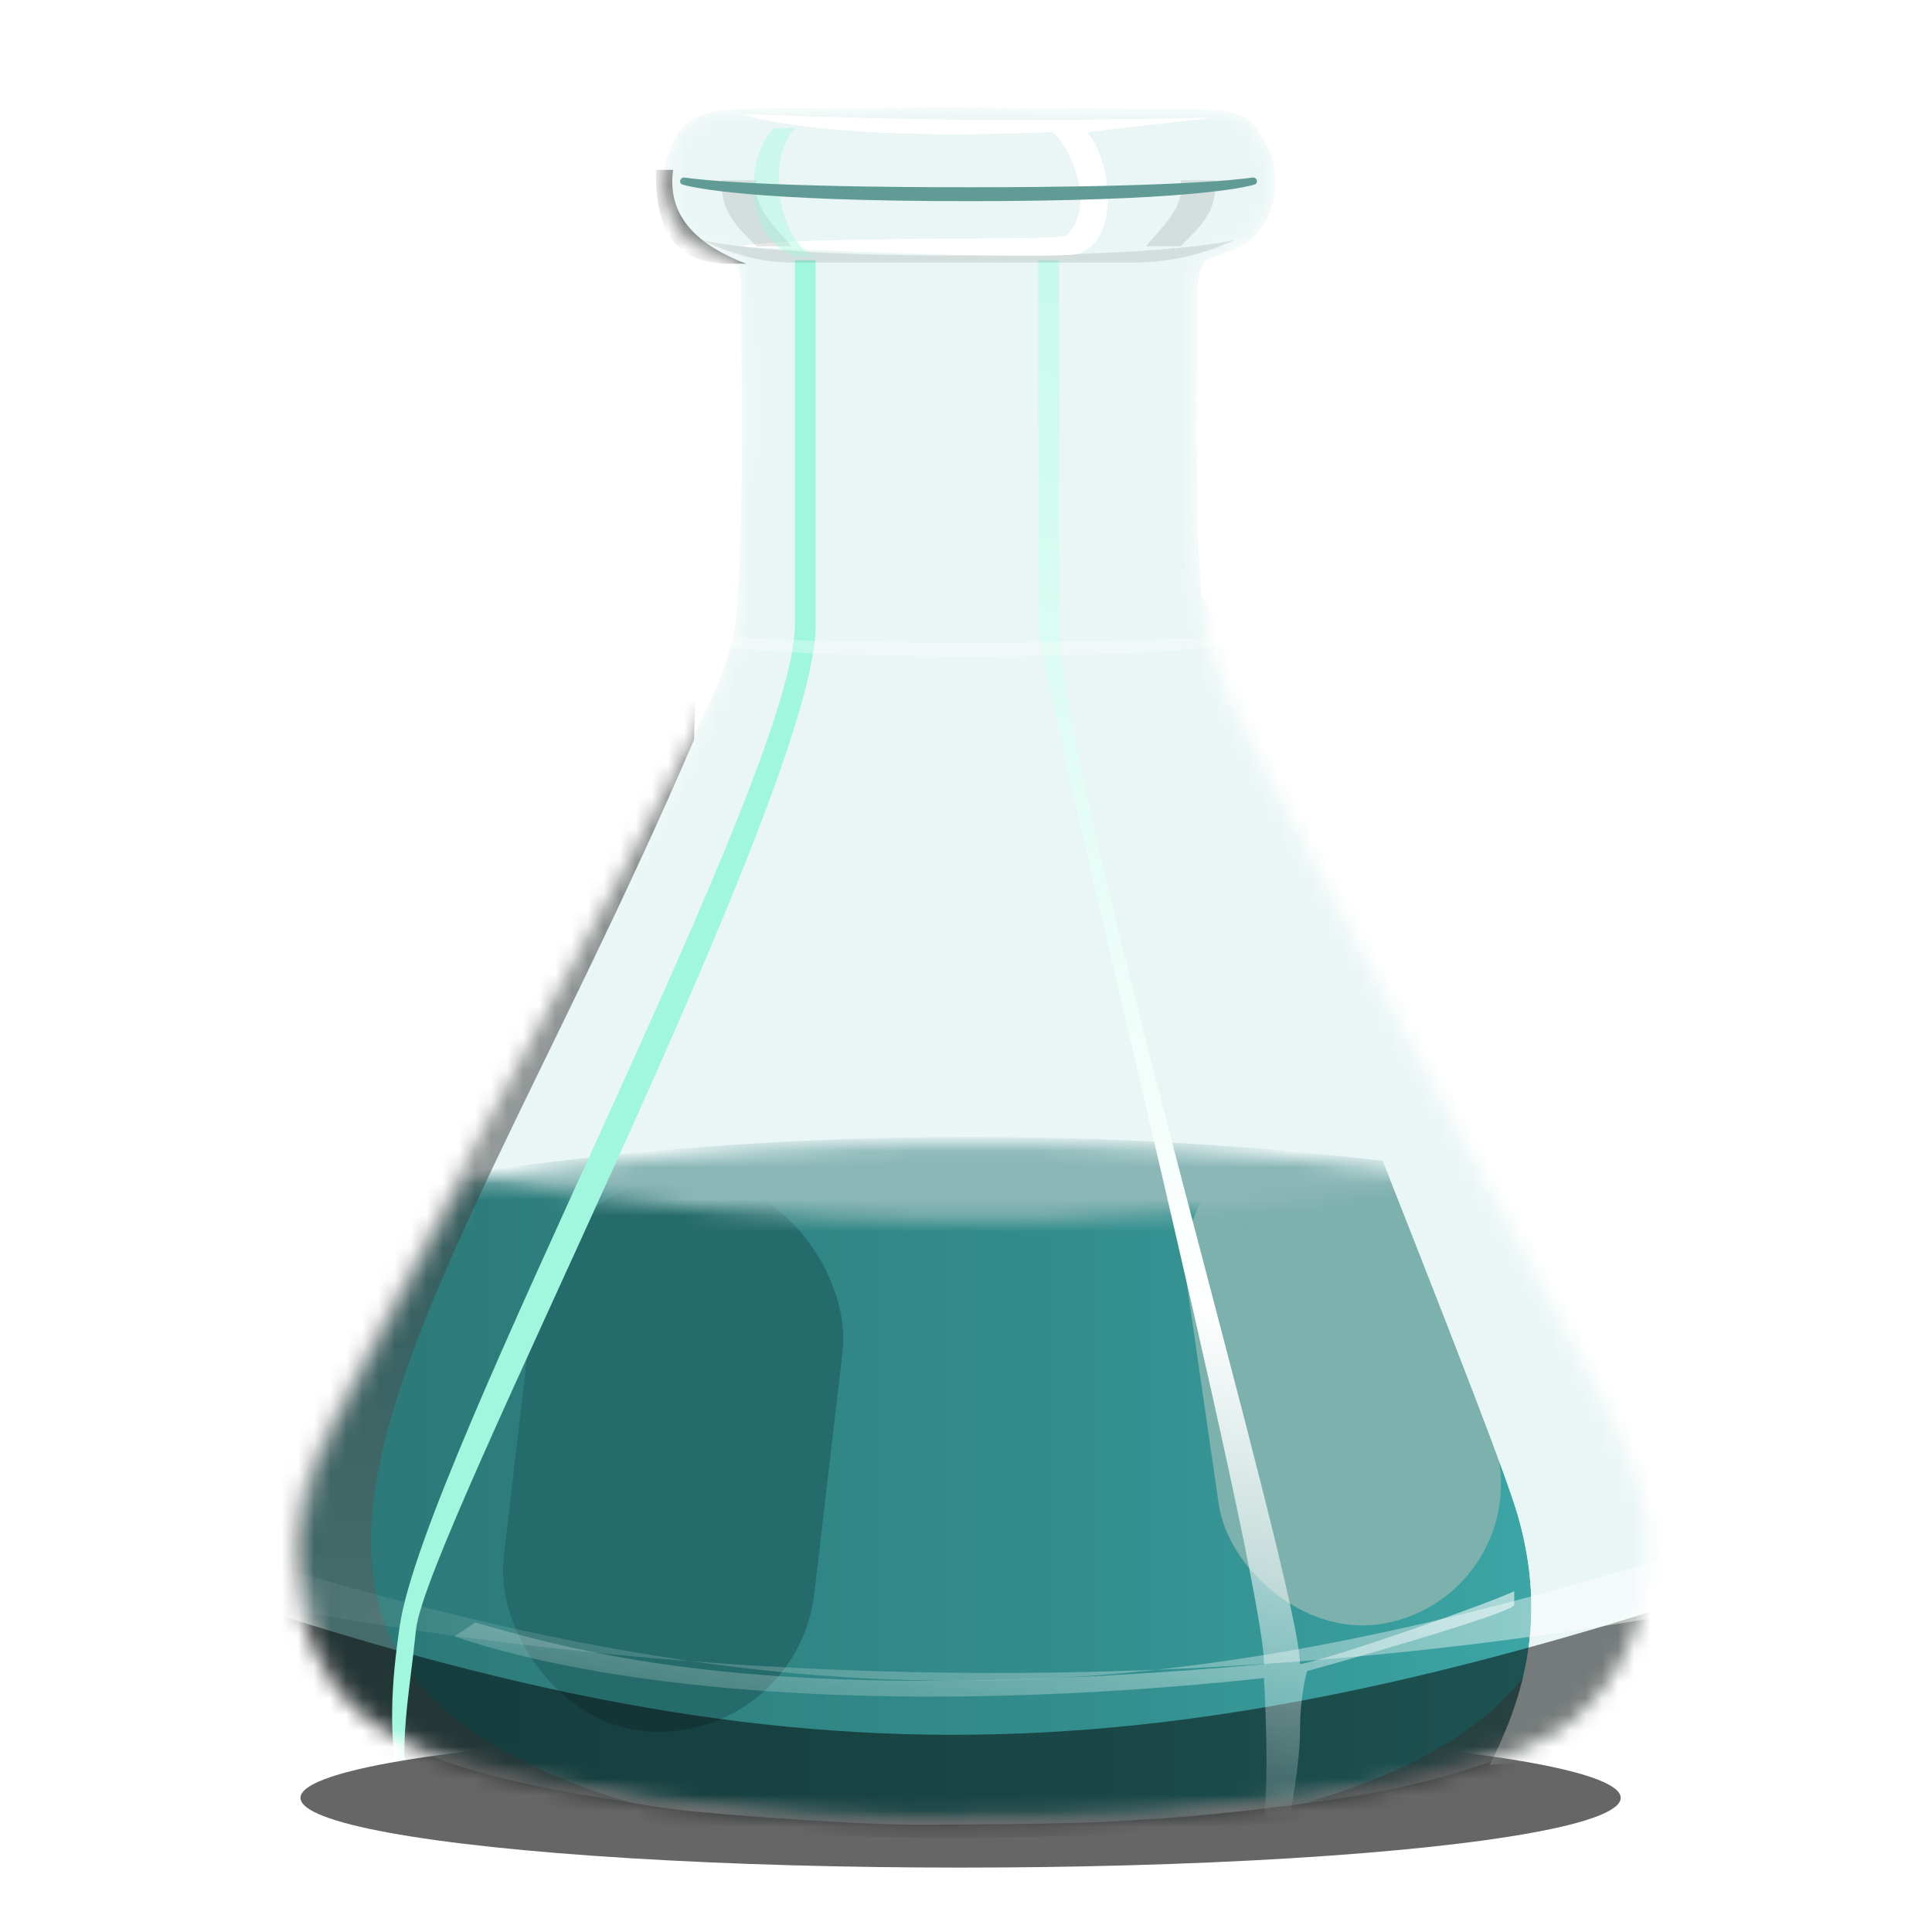 <svg width="120" height="120" viewBox="0 0 120 120" fill="none" xmlns="http://www.w3.org/2000/svg">
<g opacity="0.6" filter="url(#filter0_df_8134_217095)">
<ellipse cx="59.664" cy="107.667" rx="41" ry="4.333" fill="black"/>
</g>
<mask id="mask0_8134_217095" style="mask-type:alpha" maskUnits="userSpaceOnUse" x="18" y="6" width="85" height="108">
<path d="M57.859 6.672C57.391 6.675 56.84 6.679 56.239 6.684C55.69 6.687 55.098 6.692 54.491 6.697C53.67 6.703 52.823 6.708 52.012 6.713C50.908 6.721 49.874 6.726 49.069 6.726C48.762 6.726 48.489 6.726 48.257 6.724C47.729 6.735 47.245 6.739 46.796 6.747C46.23 6.757 45.723 6.77 45.258 6.81C44.38 6.883 43.656 7.043 42.993 7.421C42.685 7.598 42.422 7.849 42.2 8.143C41.852 8.605 41.605 9.174 41.444 9.731C41.279 10.304 41.206 10.863 41.209 11.277C41.207 11.424 41.213 11.571 41.226 11.717C41.27 12.212 41.392 12.702 41.568 13.155C41.729 13.572 41.938 13.957 42.173 14.283C42.422 14.627 42.7 14.905 42.986 15.085C43.072 15.139 43.16 15.191 43.249 15.24C43.938 15.613 44.711 15.83 45.162 16C45.293 16.05 45.397 16.096 45.464 16.14C45.62 16.244 45.753 16.456 45.852 16.737C45.931 16.964 45.986 17.238 46.011 17.538C46.019 17.639 46.024 17.742 46.026 17.848C46.028 18.041 46.03 18.487 46.034 19.087C46.043 20.488 46.056 22.729 46.069 24.535C46.073 25.221 46.077 25.844 46.082 26.335C46.111 27.931 46.059 30.962 45.967 33.661C45.9 35.664 45.809 37.483 45.713 38.401C45.641 39.093 45.495 39.772 45.311 40.422C44.921 41.797 44.353 43.041 43.907 44.003C43.662 44.532 42.98 45.876 42.177 47.434C40.832 50.043 39.144 53.253 38.592 54.242C38.181 54.978 35.95 59.1 33.574 63.499C32.31 65.837 31.006 68.254 29.911 70.281C29.645 70.773 29.391 71.243 29.153 71.683C28.796 72.346 28.475 72.942 28.203 73.446C28.079 73.673 27.966 73.883 27.865 74.071C27.628 74.51 27.451 74.838 27.347 75.029C27.018 75.638 26.385 76.818 25.613 78.263C24.661 80.048 23.499 82.239 22.439 84.266C21.525 86.013 20.687 87.639 20.124 88.777C19.759 89.517 19.446 90.232 19.181 90.927C18.624 92.39 18.285 93.758 18.145 95.05C18.112 95.365 18.089 95.674 18.078 95.98C18.054 96.664 18.085 97.328 18.17 97.975C18.268 98.625 18.39 99.256 18.539 99.867C18.631 100.245 18.735 100.615 18.849 100.977C19.275 102.325 19.859 103.555 20.645 104.641C20.813 104.874 20.99 105.1 21.177 105.318C21.534 105.737 21.926 106.128 22.356 106.494C22.681 106.771 23.03 107.033 23.401 107.279C23.76 107.517 24.139 107.741 24.541 107.947C24.785 108.1 25.043 108.247 25.314 108.389C25.804 108.646 26.336 108.887 26.899 109.112C27.462 109.337 28.056 109.546 28.669 109.742C29.365 109.964 30.087 110.168 30.818 110.355C31.661 110.571 32.516 110.765 33.357 110.94C35.715 111.431 37.962 111.77 39.536 112.021C39.896 112.078 40.219 112.131 40.501 112.18C41.715 112.39 43.94 112.607 46.366 112.795C48.192 112.936 50.132 113.062 51.844 113.156C53.853 113.266 55.547 113.333 56.367 113.333C57.849 113.333 61.52 113.333 64.975 113.265C67.226 113.221 69.386 113.147 70.788 113.026C71.323 113.002 71.906 112.966 72.523 112.922C74.339 112.79 76.434 112.578 78.349 112.356C79.67 112.203 80.906 112.045 81.906 111.904C82.137 111.872 82.357 111.84 82.561 111.81C84.05 111.589 86.074 111.251 88.316 110.698C89.939 110.298 91.678 109.784 93.411 109.122C93.785 108.978 94.16 108.829 94.534 108.671C94.589 108.649 94.642 108.626 94.697 108.603C95.414 108.302 96.056 107.96 96.631 107.592C96.928 107.402 97.207 107.205 97.469 107.003C97.697 106.828 97.911 106.649 98.115 106.467C98.64 105.997 99.087 105.512 99.465 105.035C99.882 104.51 100.218 103.995 100.489 103.52C100.714 103.125 100.897 102.759 101.044 102.438C101.216 102.064 101.39 101.646 101.554 101.183C101.879 100.257 102.16 99.149 102.278 97.83C102.309 97.491 102.329 97.138 102.337 96.769C102.35 96.074 102.319 95.328 102.229 94.528C102.165 93.849 101.98 93.07 101.725 92.26C101.668 92.078 101.607 91.893 101.542 91.709C101.059 90.309 100.408 88.863 99.849 87.708C99.621 87.237 99.408 86.814 99.228 86.463C99.084 86.183 98.763 85.574 98.315 84.736C97.505 83.217 96.286 80.946 94.977 78.513C93.989 76.68 92.952 74.755 92 72.993C91.909 72.825 91.819 72.657 91.73 72.493C91.463 71.998 91.204 71.518 90.956 71.06C90.809 70.789 90.667 70.526 90.529 70.27C89.559 68.48 88.818 67.113 88.532 66.595C88.249 66.082 87.653 64.978 86.901 63.578C84.586 59.266 80.792 52.148 80.13 50.882C79.726 50.109 78.988 48.709 78.238 47.26C77.36 45.563 76.465 43.8 76.067 42.895C75.802 42.294 75.547 41.617 75.323 40.846C74.924 39.465 74.622 37.788 74.542 35.721C74.494 35.217 74.455 34.508 74.424 33.661C74.343 31.369 74.324 28.067 74.33 25.076C74.335 22.664 74.356 20.457 74.374 19.144C74.38 18.743 74.385 18.424 74.389 18.21C74.393 17.981 74.404 17.779 74.42 17.597C74.45 17.262 74.498 17.002 74.559 16.8C74.709 16.303 74.937 16.155 75.158 16.058C75.243 16.021 75.327 15.991 75.405 15.952C75.977 15.764 76.532 15.576 77.034 15.307C77.478 15.07 77.883 14.768 78.224 14.344C78.416 14.107 78.587 13.831 78.736 13.508C78.838 13.286 78.928 13.042 79.006 12.772C79.119 12.381 79.187 12.016 79.221 11.671C79.308 10.767 79.142 10.007 78.841 9.323C78.621 8.825 78.329 8.365 78.011 7.919C77.987 7.887 77.963 7.855 77.938 7.824C77.515 7.306 76.838 7.041 76.095 6.906C75.375 6.776 74.593 6.767 73.925 6.769C73.702 6.77 73.492 6.772 73.302 6.77C72.915 6.767 71.697 6.758 70.129 6.747C69.805 6.744 69.466 6.742 69.116 6.739C68.647 6.735 68.159 6.732 67.661 6.728C67.259 6.726 66.852 6.723 66.443 6.719C65.181 6.711 63.914 6.701 62.8 6.693C62.128 6.688 61.511 6.684 60.985 6.68C60.256 6.674 59.702 6.67 59.416 6.669C59.323 6.668 59.258 6.667 59.225 6.667C59.171 6.667 59.105 6.667 59.027 6.667C58.759 6.667 58.355 6.669 57.859 6.672Z" fill="black"/>
</mask>
<g mask="url(#mask0_8134_217095)">
<path d="M57.859 6.672C57.391 6.675 56.84 6.679 56.239 6.684C55.69 6.687 55.098 6.692 54.491 6.697C53.67 6.703 52.823 6.708 52.012 6.713C50.908 6.721 49.874 6.726 49.069 6.726C48.762 6.726 48.489 6.726 48.257 6.724C47.729 6.735 47.245 6.739 46.796 6.747C46.23 6.757 45.723 6.77 45.258 6.81C44.38 6.883 43.656 7.043 42.993 7.421C42.685 7.598 42.422 7.849 42.2 8.143C41.852 8.605 41.605 9.174 41.444 9.731C41.279 10.304 41.206 10.863 41.209 11.277C41.207 11.424 41.213 11.571 41.226 11.717C41.27 12.212 41.392 12.702 41.568 13.155C41.729 13.572 41.938 13.957 42.173 14.283C42.422 14.627 42.7 14.905 42.986 15.085C43.072 15.139 43.16 15.191 43.249 15.24C43.938 15.613 44.711 15.83 45.162 16C45.293 16.05 45.397 16.096 45.464 16.14C45.62 16.244 45.753 16.456 45.852 16.737C45.931 16.964 45.986 17.238 46.011 17.538C46.019 17.639 46.024 17.742 46.026 17.848C46.028 18.041 46.03 18.487 46.034 19.087C46.043 20.488 46.056 22.729 46.069 24.535C46.073 25.221 46.077 25.844 46.082 26.335C46.111 27.931 46.059 30.962 45.967 33.661C45.9 35.664 45.809 37.483 45.713 38.401C45.641 39.093 45.495 39.772 45.311 40.422C44.921 41.797 44.353 43.041 43.907 44.003C43.662 44.532 42.98 45.876 42.177 47.434C40.832 50.043 39.144 53.253 38.592 54.242C38.181 54.978 35.95 59.1 33.574 63.499C32.31 65.837 31.006 68.254 29.911 70.281C29.645 70.773 29.391 71.243 29.153 71.683C28.796 72.346 28.475 72.942 28.203 73.446C28.079 73.673 27.966 73.883 27.865 74.071C27.628 74.51 27.451 74.838 27.347 75.029C27.018 75.638 26.385 76.818 25.613 78.263C24.661 80.048 23.499 82.239 22.439 84.266C21.525 86.013 20.687 87.639 20.124 88.777C19.759 89.517 19.446 90.232 19.181 90.927C18.624 92.39 18.285 93.758 18.145 95.05C18.112 95.365 18.089 95.674 18.078 95.98C18.054 96.664 18.085 97.328 18.17 97.975C18.268 98.625 18.39 99.256 18.539 99.867C18.631 100.245 18.735 100.615 18.849 100.977C19.275 102.325 19.859 103.555 20.645 104.641C20.813 104.874 20.99 105.1 21.177 105.318C21.534 105.737 21.926 106.128 22.356 106.494C22.681 106.771 23.03 107.033 23.401 107.279C23.76 107.517 24.139 107.741 24.541 107.947C24.785 108.1 25.043 108.247 25.314 108.389C25.804 108.646 26.336 108.887 26.899 109.112C27.462 109.337 28.056 109.546 28.669 109.742C29.365 109.964 30.087 110.168 30.818 110.355C31.661 110.571 32.516 110.765 33.357 110.94C35.715 111.431 37.962 111.77 39.536 112.021C39.895 112.078 40.219 112.131 40.501 112.18C41.715 112.39 43.94 112.607 46.366 112.795C48.192 112.936 50.132 113.062 51.844 113.156C53.853 113.266 55.547 113.333 56.367 113.333C57.849 113.333 61.52 113.333 64.975 113.265C67.226 113.221 69.386 113.147 70.788 113.026C71.323 113.002 71.906 112.966 72.523 112.922C74.339 112.79 76.434 112.578 78.349 112.356C79.67 112.203 80.906 112.045 81.906 111.904C82.137 111.872 82.357 111.84 82.561 111.81C84.05 111.589 86.074 111.251 88.316 110.698C89.939 110.298 91.678 109.784 93.411 109.122C93.785 108.978 94.16 108.829 94.534 108.671C94.589 108.649 94.642 108.626 94.697 108.603C95.414 108.302 96.056 107.96 96.631 107.592C96.928 107.402 97.207 107.205 97.469 107.003C97.697 106.828 97.911 106.649 98.115 106.467C98.64 105.997 99.087 105.512 99.465 105.035C99.882 104.51 100.218 103.995 100.489 103.52C100.714 103.125 100.897 102.759 101.044 102.438C101.216 102.064 101.39 101.646 101.554 101.183C101.879 100.257 102.16 99.149 102.278 97.83C102.309 97.491 102.329 97.138 102.337 96.769C102.35 96.074 102.319 95.328 102.229 94.528C102.165 93.849 101.98 93.07 101.725 92.26C101.668 92.078 101.607 91.893 101.542 91.709C101.059 90.309 100.408 88.863 99.849 87.708C99.621 87.237 99.408 86.814 99.228 86.463C99.084 86.183 98.763 85.574 98.315 84.736C97.505 83.217 96.286 80.946 94.977 78.513C93.989 76.68 92.952 74.755 92 72.993C91.909 72.825 91.819 72.657 91.73 72.493C91.463 71.998 91.204 71.518 90.956 71.06C90.809 70.789 90.667 70.526 90.529 70.27C89.559 68.48 88.818 67.113 88.532 66.595C88.249 66.082 87.653 64.978 86.901 63.578C84.586 59.266 80.792 52.148 80.13 50.882C79.726 50.109 78.988 48.709 78.238 47.26C77.36 45.563 76.465 43.8 76.067 42.895C75.802 42.294 75.547 41.617 75.323 40.846C74.924 39.465 74.622 37.788 74.542 35.721C74.494 35.217 74.455 34.508 74.424 33.661C74.343 31.369 74.324 28.067 74.33 25.076C74.335 22.664 74.356 20.457 74.374 19.144C74.38 18.743 74.385 18.424 74.389 18.21C74.393 17.981 74.404 17.779 74.42 17.597C74.45 17.262 74.498 17.002 74.559 16.8C74.709 16.303 74.937 16.155 75.158 16.058C75.243 16.021 75.327 15.991 75.405 15.952C75.977 15.764 76.532 15.576 77.034 15.308C77.478 15.07 77.883 14.768 78.224 14.344C78.416 14.107 78.587 13.831 78.736 13.508C78.838 13.286 78.928 13.042 79.006 12.772C79.119 12.381 79.187 12.016 79.221 11.671C79.308 10.767 79.142 10.007 78.841 9.323C78.621 8.825 78.329 8.365 78.011 7.919C77.987 7.887 77.963 7.855 77.938 7.824C77.515 7.306 76.838 7.041 76.095 6.906C75.375 6.776 74.593 6.767 73.925 6.769C73.702 6.77 73.492 6.772 73.302 6.77C72.915 6.767 71.697 6.758 70.129 6.747C69.805 6.744 69.466 6.742 69.116 6.739C68.647 6.735 68.159 6.732 67.661 6.728C67.259 6.726 66.851 6.723 66.443 6.719C65.181 6.711 63.914 6.701 62.8 6.693C62.128 6.688 61.511 6.684 60.985 6.68C60.256 6.674 59.702 6.67 59.416 6.669C59.323 6.668 59.258 6.667 59.225 6.667C59.171 6.667 59.105 6.667 59.027 6.667C58.759 6.667 58.355 6.669 57.859 6.672Z" fill="#EAF6F5"/>
<mask id="mask1_8134_217095" style="mask-type:alpha" maskUnits="userSpaceOnUse" x="18" y="7" width="84" height="106">
<path d="M57.868 7.237C57.41 7.24 56.872 7.243 56.284 7.248C55.746 7.251 55.167 7.256 54.573 7.261C53.77 7.267 52.941 7.272 52.147 7.277C51.068 7.284 50.056 7.289 49.268 7.289C48.967 7.29 48.7 7.289 48.474 7.287C47.956 7.298 47.483 7.302 47.044 7.31C46.491 7.319 45.994 7.333 45.539 7.371C44.681 7.442 43.972 7.598 43.323 7.968C43.022 8.139 42.765 8.385 42.547 8.672C42.206 9.122 41.964 9.677 41.808 10.22C41.601 10.767 41.601 12.062 41.928 12.696C42.087 13.103 42.291 13.478 42.521 13.797C42.764 14.132 43.036 14.404 43.316 14.579C43.4 14.632 43.487 14.682 43.574 14.73C44.248 15.094 45.004 15.306 45.445 15.471C45.573 15.52 45.675 15.565 45.74 15.608C45.893 15.709 46.024 15.916 46.12 16.19C46.197 16.412 46.252 16.678 46.276 16.971C46.284 17.07 46.289 17.17 46.29 17.274C46.292 17.462 46.295 17.897 46.298 18.482C46.307 19.849 46.319 24.491 46.332 26.252C46.337 26.922 46.341 27.529 46.345 28.009C46.374 29.565 46.323 32.521 46.233 35.153C46.167 37.107 46.078 38.882 45.984 39.777C45.913 40.452 45.771 41.114 45.591 41.748C45.209 43.089 44.654 44.303 44.217 45.241C43.977 45.757 43.31 47.067 42.525 48.587C41.209 51.132 39.557 54.263 39.017 55.227C38.614 55.945 36.432 59.966 34.107 64.256C32.871 66.537 31.594 68.894 30.523 70.871C30.263 71.351 30.014 71.809 29.782 72.239C29.432 72.885 29.118 73.466 28.851 73.958C28.731 74.18 28.62 74.384 28.521 74.568C28.289 74.996 28.116 75.315 28.014 75.502C27.692 76.096 27.073 77.247 26.318 78.656C25.386 80.398 24.25 82.534 23.212 84.511C22.318 86.216 21.498 87.801 20.947 88.911C20.59 89.633 20.284 90.331 20.025 91.008C19.479 92.435 19.148 93.769 19.011 95.03C18.978 95.337 18.956 95.639 18.945 95.937C18.921 96.604 18.952 97.251 19.035 97.882C19.131 98.516 19.251 99.132 19.396 99.727C19.486 100.096 19.587 100.458 19.699 100.81C20.116 102.125 20.687 103.325 21.457 104.384C21.621 104.611 21.794 104.832 21.978 105.045C22.326 105.453 22.71 105.834 23.131 106.191C23.449 106.462 23.79 106.717 24.154 106.958C24.505 107.189 24.875 107.407 25.269 107.609C25.507 107.758 25.76 107.901 26.025 108.04C26.505 108.291 27.025 108.525 27.576 108.744C28.127 108.964 28.708 109.168 29.307 109.36C29.989 109.576 30.695 109.775 31.41 109.957C32.235 110.168 33.072 110.357 33.895 110.527C36.202 111.006 38.401 111.337 39.941 111.582C40.292 111.638 40.609 111.689 40.884 111.737C42.072 111.942 44.25 112.153 46.623 112.337C48.41 112.475 50.308 112.597 51.983 112.689C53.949 112.797 55.606 112.862 56.409 112.862C57.859 112.862 61.45 112.862 64.831 112.795C67.034 112.752 69.147 112.68 70.519 112.563C71.042 112.539 71.613 112.504 72.216 112.461C73.993 112.332 76.043 112.125 77.916 111.909C79.209 111.76 80.418 111.605 81.397 111.468C81.623 111.437 81.838 111.406 82.038 111.376C83.495 111.161 85.475 110.831 87.668 110.292C89.257 109.901 90.959 109.401 92.654 108.755C93.02 108.614 93.387 108.469 93.753 108.314C93.807 108.293 93.859 108.271 93.912 108.249C94.614 107.955 95.242 107.622 95.804 107.262C96.095 107.077 96.368 106.885 96.624 106.688C96.847 106.517 97.057 106.342 97.257 106.165C97.77 105.707 98.207 105.234 98.578 104.768C98.986 104.257 99.314 103.754 99.58 103.291C99.8 102.906 99.978 102.549 100.122 102.235C100.29 101.871 100.461 101.463 100.621 101.011C100.94 100.108 101.214 99.027 101.33 97.741C101.36 97.41 101.38 97.066 101.388 96.706C101.4 96.028 101.37 95.301 101.282 94.52C101.22 93.858 101.038 93.099 100.789 92.308C100.733 92.13 100.673 91.951 100.61 91.77C100.137 90.405 99.5 88.995 98.953 87.868C98.73 87.409 98.522 86.997 98.346 86.654C98.205 86.381 97.89 85.787 97.453 84.97C96.66 83.488 95.467 81.273 94.186 78.9C93.22 77.112 92.205 75.235 91.273 73.516C91.184 73.352 91.097 73.189 91.009 73.028C90.748 72.545 90.495 72.078 90.252 71.631C90.108 71.367 89.969 71.11 89.834 70.861C88.885 69.114 88.16 67.781 87.88 67.276C87.604 66.776 87.02 65.699 86.285 64.333C84.019 60.127 80.307 53.185 79.659 51.95C79.264 51.197 78.542 49.831 77.808 48.418C76.949 46.763 76.073 45.042 75.683 44.16C75.424 43.574 75.175 42.913 74.956 42.162C74.565 40.815 74.27 39.179 74.192 37.163C74.145 36.671 74.107 35.98 74.077 35.153C73.997 32.919 73.978 29.697 73.984 26.78C73.989 24.428 74.01 19.818 74.028 18.538C74.033 18.146 74.038 17.835 74.042 17.627C74.046 17.403 74.057 17.206 74.073 17.029C74.102 16.702 74.148 16.448 74.209 16.252C74.355 15.767 74.578 15.623 74.795 15.528C74.878 15.492 74.96 15.463 75.036 15.425C75.596 15.241 76.138 15.058 76.63 14.796C77.065 14.564 77.46 14.269 77.794 13.856C77.982 13.625 78.15 13.356 78.296 13.04C78.395 12.824 78.51 12.593 78.56 12.323C78.727 11.415 78.727 10.564 78.398 9.822C78.183 9.336 77.897 8.888 77.586 8.453C77.562 8.422 77.539 8.391 77.514 8.361C77.1 7.855 76.438 7.597 75.712 7.465C75.007 7.338 74.242 7.329 73.588 7.331C73.37 7.332 73.164 7.334 72.978 7.332C72.6 7.329 71.408 7.321 69.874 7.31C69.557 7.307 69.225 7.305 68.883 7.302C68.424 7.298 67.946 7.296 67.459 7.291C67.066 7.289 66.667 7.286 66.268 7.283C65.033 7.274 63.793 7.265 62.703 7.257C62.045 7.252 61.442 7.248 60.927 7.245C60.214 7.239 59.672 7.235 59.392 7.233C59.301 7.233 59.237 7.232 59.205 7.232C59.152 7.232 59.087 7.232 59.011 7.232C58.749 7.232 58.354 7.234 57.868 7.237Z" fill="#2B7777"/>
</mask>
<g mask="url(#mask1_8134_217095)">
<path d="M57.868 7.237C57.41 7.24 56.872 7.243 56.284 7.248C55.746 7.251 55.167 7.256 54.573 7.261C53.77 7.267 52.941 7.272 52.147 7.277C51.068 7.284 50.056 7.289 49.268 7.289C48.967 7.29 48.7 7.289 48.474 7.287C47.956 7.298 47.483 7.302 47.044 7.31C46.491 7.319 45.994 7.333 45.539 7.371C44.681 7.442 43.972 7.598 43.323 7.968C43.022 8.139 42.765 8.385 42.547 8.672C42.206 9.122 41.964 9.677 41.808 10.22C41.601 10.767 41.601 12.062 41.928 12.696C42.087 13.103 42.291 13.478 42.521 13.797C42.764 14.132 43.036 14.404 43.316 14.579C43.4 14.632 43.487 14.682 43.574 14.73C44.248 15.094 45.004 15.306 45.445 15.471C45.573 15.52 45.675 15.565 45.74 15.608C45.893 15.709 46.024 15.916 46.12 16.19C46.197 16.412 46.252 16.678 46.276 16.971C46.284 17.07 46.289 17.17 46.29 17.274C46.292 17.462 46.295 17.897 46.298 18.482C46.307 19.849 46.319 24.491 46.332 26.252C46.337 26.922 46.341 27.529 46.345 28.009C46.374 29.565 46.323 32.521 46.233 35.153C46.167 37.107 46.078 38.882 45.984 39.777C45.913 40.452 45.771 41.114 45.591 41.748C45.209 43.089 44.654 44.303 44.217 45.241C43.977 45.757 43.31 47.067 42.525 48.587C41.209 51.132 39.557 54.263 39.017 55.227C38.614 55.945 36.432 59.966 34.107 64.256C32.871 66.537 31.594 68.894 30.523 70.871C30.263 71.351 30.014 71.809 29.782 72.239C29.432 72.885 29.118 73.466 28.851 73.958C28.731 74.18 28.62 74.384 28.521 74.568C28.289 74.996 28.116 75.315 28.014 75.502C27.692 76.096 27.073 77.247 26.318 78.656C25.386 80.398 24.25 82.534 23.212 84.511C22.318 86.216 21.498 87.801 20.947 88.911C20.59 89.633 20.284 90.331 20.025 91.008C19.479 92.435 19.148 93.769 19.011 95.03C18.978 95.337 18.956 95.639 18.945 95.937C18.921 96.604 18.952 97.251 19.035 97.882C19.131 98.516 19.251 99.132 19.396 99.727C19.486 100.096 19.587 100.458 19.699 100.81C20.116 102.125 20.687 103.325 21.457 104.384C21.621 104.611 21.794 104.832 21.978 105.045C22.326 105.453 22.71 105.834 23.131 106.191C23.449 106.462 23.79 106.717 24.154 106.958C24.505 107.189 24.875 107.407 25.269 107.609C25.507 107.758 25.76 107.901 26.025 108.04C26.505 108.291 27.025 108.525 27.576 108.744C28.127 108.964 28.708 109.168 29.307 109.36C29.989 109.576 30.695 109.775 31.41 109.957C32.235 110.168 33.072 110.357 33.895 110.527C36.202 111.006 38.401 111.337 39.941 111.582C40.292 111.638 40.609 111.689 40.884 111.737C42.072 111.942 44.25 112.153 46.623 112.337C48.41 112.475 50.308 112.597 51.983 112.689C53.949 112.797 55.606 112.862 56.409 112.862C57.859 112.862 61.45 112.862 64.831 112.795C67.034 112.752 69.147 112.68 70.519 112.563C71.042 112.539 71.613 112.504 72.216 112.461C73.993 112.332 76.043 112.125 77.916 111.909C79.209 111.76 80.418 111.605 81.397 111.468C81.623 111.437 81.838 111.406 82.038 111.376C83.495 111.161 85.475 110.831 87.668 110.292C89.257 109.901 90.959 109.401 92.654 108.755C93.02 108.614 93.387 108.469 93.753 108.314C93.807 108.293 93.859 108.271 93.912 108.249C94.614 107.955 95.242 107.622 95.804 107.262C96.095 107.077 96.368 106.885 96.624 106.688C96.847 106.517 97.057 106.342 97.257 106.165C97.77 105.707 98.207 105.234 98.578 104.768C98.986 104.257 99.314 103.754 99.58 103.291C99.8 102.906 99.978 102.549 100.122 102.235C100.29 101.871 100.461 101.463 100.621 101.011C100.94 100.108 101.214 99.027 101.33 97.741C101.36 97.41 101.38 97.066 101.388 96.706C101.4 96.028 101.37 95.301 101.282 94.52C101.22 93.858 101.038 93.099 100.789 92.308C100.733 92.13 100.673 91.951 100.61 91.77C100.137 90.405 99.5 88.995 98.953 87.868C98.73 87.409 98.522 86.997 98.346 86.654C98.205 86.381 97.89 85.787 97.453 84.97C96.66 83.488 95.467 81.273 94.186 78.9C93.22 77.112 92.205 75.235 91.273 73.516C91.184 73.352 91.097 73.189 91.009 73.028C90.748 72.545 90.495 72.078 90.252 71.631C90.108 71.367 89.969 71.11 89.834 70.861C88.885 69.114 88.16 67.781 87.88 67.276C87.604 66.776 87.02 65.699 86.285 64.333C84.019 60.127 80.307 53.185 79.659 51.95C79.264 51.197 78.542 49.831 77.808 48.418C76.949 46.763 76.073 45.042 75.683 44.16C75.424 43.574 75.175 42.913 74.956 42.162C74.565 40.815 74.27 39.179 74.192 37.163C74.145 36.671 74.107 35.98 74.077 35.153C73.997 32.919 73.978 29.697 73.984 26.78C73.989 24.428 74.01 19.818 74.028 18.538C74.033 18.146 74.038 17.835 74.042 17.627C74.046 17.403 74.057 17.206 74.073 17.029C74.102 16.702 74.148 16.448 74.209 16.252C74.355 15.767 74.578 15.623 74.795 15.528C74.878 15.492 74.96 15.463 75.036 15.425C75.596 15.241 76.138 15.058 76.63 14.796C77.065 14.564 77.46 14.269 77.794 13.856C77.982 13.625 78.15 13.356 78.296 13.04C78.395 12.824 78.51 12.593 78.56 12.323C78.727 11.415 78.727 10.564 78.398 9.822C78.183 9.336 77.897 8.888 77.586 8.453C77.562 8.422 77.539 8.391 77.514 8.361C77.1 7.855 76.438 7.597 75.712 7.465C75.007 7.338 74.242 7.329 73.588 7.331C73.37 7.332 73.164 7.334 72.978 7.332C72.6 7.329 71.408 7.321 69.874 7.31C69.557 7.307 69.225 7.305 68.883 7.302C68.424 7.298 67.946 7.296 67.459 7.291C67.066 7.289 66.667 7.286 66.268 7.283C65.033 7.274 63.793 7.265 62.703 7.257C62.045 7.252 61.442 7.248 60.927 7.245C60.214 7.239 59.672 7.235 59.392 7.233C59.301 7.233 59.237 7.232 59.205 7.232C59.152 7.232 59.087 7.232 59.011 7.232C58.749 7.232 58.354 7.234 57.868 7.237Z" fill="#EAF6F5"/>
<mask id="mask2_8134_217095" style="mask-type:alpha" maskUnits="userSpaceOnUse" x="9" y="67" width="102" height="48">
<path d="M9.008 67.75C32.535 77.679 82.827 79.19 110.455 67.75V114.157H9.008V67.75Z" fill="#2B7777"/>
<path d="M9.008 77.248C41.816 69.045 77.215 69.045 110.455 76.816V114.589H9.008V77.248Z" fill="#2B7777"/>
</mask>
<g mask="url(#mask2_8134_217095)">
<mask id="mask3_8134_217095" style="mask-type:alpha" maskUnits="userSpaceOnUse" x="9" y="67" width="102" height="48">
<path d="M9.008 67.751C32.535 77.68 82.827 79.191 110.455 67.751V114.157H9.008V67.751Z" fill="#2B7777"/>
</mask>
<g mask="url(#mask3_8134_217095)">
<rect x="4.258" y="66.456" width="99.289" height="54.825" fill="url(#paint0_linear_8134_217095)"/>
<g filter="url(#filter1_f_8134_217095)">
<rect x="34.164" y="72.068" width="19.426" height="34.535" rx="9.713" transform="rotate(6.662 34.164 72.068)" fill="#215F5F"/>
</g>
<g filter="url(#filter2_f_8134_217095)">
<rect x="72.469" y="71.141" width="17.622" height="31.328" rx="8.811" transform="rotate(-8.244 72.469 71.141)" fill="#CCEBE2"/>
</g>
</g>
<g opacity="0.5" filter="url(#filter3_f_8134_217095)">
<path d="M9.008 76.816C41.816 68.614 77.215 68.614 110.455 76.384V114.157H9.008V76.816Z" fill="#2B7777"/>
</g>
</g>
</g>
<g filter="url(#filter4_f_8134_217095)">
<path d="M71.383 10.336H72.894C72.894 10.336 72.894 31.489 72.894 33.647C72.894 35.806 99.011 73.794 106.565 87.609C110.13 94.126 108.292 107.466 102.465 108.761L92.536 109.625C94.478 105.74 96.205 100.775 94.262 94.084C92.32 87.393 71.383 36.669 71.383 33.647C71.383 30.625 71.383 10.336 71.383 10.336Z" fill="#CCEBE2"/>
</g>
<g opacity="0.5" filter="url(#filter5_f_8134_217095)">
<path d="M12.242 25.445L43.756 25.445L43.108 45.95C26.056 85.666 5.119 107.035 50.015 114.373L12.242 113.078V25.445Z" fill="url(#paint1_linear_8134_217095)"/>
</g>
<g opacity="0.5" filter="url(#filter6_f_8134_217095)">
<path d="M108.078 25.445H76.565L77.212 45.95C94.264 85.666 115.201 107.035 70.305 114.373L108.078 113.078V25.445Z" fill="url(#paint2_linear_8134_217095)"/>
</g>
<g filter="url(#filter7_f_8134_217095)">
<path d="M71.383 10.336H72.894C72.894 10.336 72.894 31.489 72.894 33.647C72.894 35.806 99.011 73.794 106.565 87.609C110.13 94.126 108.292 107.466 102.465 108.761L92.536 109.625C94.478 105.74 96.205 100.775 94.262 94.084C92.32 87.393 71.383 36.669 71.383 33.647C71.383 30.625 71.383 10.336 71.383 10.336Z" fill="#EAF6F5"/>
</g>
<g opacity="0.5" filter="url(#filter8_f_8134_217095)">
<path d="M9.008 108.005C42.464 116.423 77.215 115.991 110.455 108.005V97.537C69.823 111.279 47.657 111.034 9.008 97.537V108.005Z" fill="black"/>
</g>
<g opacity="0.5" filter="url(#filter9_f_8134_217095)">
<path d="M9.008 98.185C42.158 105.458 76.941 105.864 110.455 99.049L110.455 94.516C70.718 107.665 48.508 107.636 9.008 94.732L9.008 98.185Z" fill="url(#paint3_linear_8134_217095)"/>
</g>
<g filter="url(#filter10_f_8134_217095)">
<path d="M64.481 16.164H65.776C65.776 16.164 65.776 29.546 65.776 38.828C65.776 48.109 80.746 98.401 80.746 103.365C83.043 102.934 92.757 99.48 94.052 98.832V99.696C93.62 100.343 81.182 103.797 81.182 103.797C81.182 103.797 80.746 105.308 80.746 107.466C80.746 109.625 80.098 112.862 80.098 112.862H78.511C78.511 112.862 78.853 110.823 78.511 104.229C56.279 106.603 38.364 105.092 28.219 101.639L29.514 100.775C37.716 103.149 49.156 105.955 78.511 103.365C78.53 97.753 64.481 41.849 64.481 38.828C64.481 35.806 64.481 16.164 64.481 16.164Z" fill="url(#paint4_linear_8134_217095)"/>
</g>
<g filter="url(#filter11_f_8134_217095)">
<path d="M49.369 16.164H50.664V38.828C50.664 49.188 26.441 95.379 25.842 101.207C25.437 105.148 24.708 108.715 25.41 111.352H24.829C24.101 107.711 24.302 104.607 24.829 100.991C26.337 90.63 49.369 48.109 49.369 38.828V16.164Z" fill="#A1F7DD"/>
</g>
<g opacity="0.3" filter="url(#filter12_f_8134_217095)">
<path d="M42.386 39.738C42.298 39.712 42.242 39.631 42.242 39.54C42.242 39.395 42.374 39.284 42.517 39.305C43.531 39.452 47.674 39.907 60.157 39.907C72.641 39.907 76.784 39.452 77.798 39.305C77.941 39.284 78.073 39.395 78.073 39.54C78.073 39.631 78.017 39.712 77.929 39.738C77.219 39.946 73.553 40.77 60.157 40.77C46.761 40.77 43.096 39.946 42.386 39.738Z" fill="white"/>
</g>
<g opacity="0.1" filter="url(#filter13_f_8134_217095)">
<path d="M43.539 14.868C43.539 14.868 46.345 15.876 59.975 15.876C73.606 15.876 76.779 14.868 76.779 14.868C76.779 14.868 74.003 16.308 70.52 16.308C67.036 16.308 52.173 16.308 49.151 16.308C46.129 16.308 43.539 14.868 43.539 14.868Z" fill="black"/>
</g>
<g filter="url(#filter14_f_8134_217095)">
<path d="M67.501 8.199L75.272 7.314C63.559 7.551 57.845 7.511 46.133 7.098C46.133 7.098 50.881 8.825 65.343 8.199C66.516 9.02 68.149 12.926 66.206 14.653C65.986 14.963 48.723 14.653 46.133 15.3C48.723 15.516 65.99 16.164 67.07 15.732C69.61 14.716 69.012 9.904 67.501 8.199Z" fill="white"/>
</g>
<g filter="url(#filter15_f_8134_217095)">
<path d="M67.501 8.199L75.272 7.314C63.559 7.551 57.845 7.511 46.133 7.098C46.133 7.098 50.881 8.825 65.343 8.199C66.516 9.02 68.149 12.926 66.206 14.653C65.986 14.963 48.723 14.653 46.133 15.3C48.723 15.516 65.99 16.164 67.07 15.732C69.61 14.716 69.012 9.904 67.501 8.199Z" fill="white"/>
</g>
<g opacity="0.1" filter="url(#filter16_f_8134_217095)">
<path d="M73.33 15.3C74.543 14.066 75.579 13.209 75.489 11.199H73.33C73.674 12.864 72.051 14.205 71.172 15.3H73.33Z" fill="black"/>
</g>
<g opacity="0.1" filter="url(#filter17_f_8134_217095)">
<path d="M46.998 15.3C45.785 14.066 44.749 13.209 44.839 11.199H46.998C46.654 12.864 48.278 14.205 49.156 15.3H46.998Z" fill="black"/>
</g>
<g opacity="0.5" filter="url(#filter18_f_8134_217095)">
<path d="M45.264 16.38C41.379 16.38 40.732 13.574 40.732 10.552H41.811C41.38 13.574 43.538 15.3 46.344 16.38H45.264Z" fill="black"/>
</g>
<g opacity="0.4" filter="url(#filter19_f_8134_217095)">
<path d="M49.369 15.948C46.219 14.735 46.17 9.969 48.074 7.962H49.369C47.522 9.906 48.392 15.114 50.664 15.948H49.369Z" fill="#A1F7DD"/>
</g>
<g filter="url(#filter20_f_8134_217095)">
<path d="M42.386 11.462C42.298 11.437 42.242 11.355 42.242 11.264C42.242 11.12 42.374 11.008 42.517 11.029C43.531 11.176 47.674 11.631 60.157 11.631C72.641 11.631 76.784 11.176 77.798 11.029C77.941 11.008 78.073 11.12 78.073 11.264C78.073 11.355 78.017 11.437 77.929 11.462C77.219 11.67 73.553 12.494 60.157 12.494C46.761 12.494 43.096 11.67 42.386 11.462Z" fill="#619B96"/>
</g>
</g>
<defs>
<filter id="filter0_df_8134_217095" x="10.664" y="95.333" width="98" height="24.667" filterUnits="userSpaceOnUse" color-interpolation-filters="sRGB">
<feFlood flood-opacity="0" result="BackgroundImageFix"/>
<feColorMatrix in="SourceAlpha" type="matrix" values="0 0 0 0 0 0 0 0 0 0 0 0 0 0 0 0 0 0 127 0" result="hardAlpha"/>
<feOffset dy="4"/>
<feGaussianBlur stdDeviation="2"/>
<feComposite in2="hardAlpha" operator="out"/>
<feColorMatrix type="matrix" values="0 0 0 0 0 0 0 0 0 0 0 0 0 0 0 0 0 0 0.25 0"/>
<feBlend mode="normal" in2="BackgroundImageFix" result="effect1_dropShadow_8134_217095"/>
<feBlend mode="normal" in="SourceGraphic" in2="effect1_dropShadow_8134_217095" result="shape"/>
<feGaussianBlur stdDeviation="4" result="effect2_foregroundBlur_8134_217095"/>
</filter>
<filter id="filter1_f_8134_217095" x="10.498" y="52.407" width="62.622" height="75.877" filterUnits="userSpaceOnUse" color-interpolation-filters="sRGB">
<feFlood flood-opacity="0" result="BackgroundImageFix"/>
<feBlend mode="normal" in="SourceGraphic" in2="BackgroundImageFix" result="shape"/>
<feGaussianBlur stdDeviation="10.361" result="effect1_foregroundBlur_8134_217095"/>
</filter>
<filter id="filter2_f_8134_217095" x="52.919" y="49.064" width="61.028" height="72.631" filterUnits="userSpaceOnUse" color-interpolation-filters="sRGB">
<feFlood flood-opacity="0" result="BackgroundImageFix"/>
<feBlend mode="normal" in="SourceGraphic" in2="BackgroundImageFix" result="shape"/>
<feGaussianBlur stdDeviation="10.361" result="effect1_foregroundBlur_8134_217095"/>
</filter>
<filter id="filter3_f_8134_217095" x="6.418" y="68.019" width="106.626" height="48.728" filterUnits="userSpaceOnUse" color-interpolation-filters="sRGB">
<feFlood flood-opacity="0" result="BackgroundImageFix"/>
<feBlend mode="normal" in="SourceGraphic" in2="BackgroundImageFix" result="shape"/>
<feGaussianBlur stdDeviation="1.295" result="effect1_foregroundBlur_8134_217095"/>
</filter>
<filter id="filter4_f_8134_217095" x="50.662" y="-10.385" width="78.442" height="140.731" filterUnits="userSpaceOnUse" color-interpolation-filters="sRGB">
<feFlood flood-opacity="0" result="BackgroundImageFix"/>
<feBlend mode="normal" in="SourceGraphic" in2="BackgroundImageFix" result="shape"/>
<feGaussianBlur stdDeviation="10.361" result="effect1_foregroundBlur_8134_217095"/>
</filter>
<filter id="filter5_f_8134_217095" x="1.882" y="15.085" width="58.495" height="109.649" filterUnits="userSpaceOnUse" color-interpolation-filters="sRGB">
<feFlood flood-opacity="0" result="BackgroundImageFix"/>
<feBlend mode="normal" in="SourceGraphic" in2="BackgroundImageFix" result="shape"/>
<feGaussianBlur stdDeviation="5.18" result="effect1_foregroundBlur_8134_217095"/>
</filter>
<filter id="filter6_f_8134_217095" x="59.944" y="15.085" width="58.495" height="109.649" filterUnits="userSpaceOnUse" color-interpolation-filters="sRGB">
<feFlood flood-opacity="0" result="BackgroundImageFix"/>
<feBlend mode="normal" in="SourceGraphic" in2="BackgroundImageFix" result="shape"/>
<feGaussianBlur stdDeviation="5.18" result="effect1_foregroundBlur_8134_217095"/>
</filter>
<filter id="filter7_f_8134_217095" x="50.662" y="-10.385" width="78.442" height="140.731" filterUnits="userSpaceOnUse" color-interpolation-filters="sRGB">
<feFlood flood-opacity="0" result="BackgroundImageFix"/>
<feBlend mode="normal" in="SourceGraphic" in2="BackgroundImageFix" result="shape"/>
<feGaussianBlur stdDeviation="10.361" result="effect1_foregroundBlur_8134_217095"/>
</filter>
<filter id="filter8_f_8134_217095" x="-1.353" y="87.177" width="122.166" height="37.341" filterUnits="userSpaceOnUse" color-interpolation-filters="sRGB">
<feFlood flood-opacity="0" result="BackgroundImageFix"/>
<feBlend mode="normal" in="SourceGraphic" in2="BackgroundImageFix" result="shape"/>
<feGaussianBlur stdDeviation="5.18" result="effect1_foregroundBlur_8134_217095"/>
</filter>
<filter id="filter9_f_8134_217095" x="-1.353" y="84.155" width="122.166" height="30.599" filterUnits="userSpaceOnUse" color-interpolation-filters="sRGB">
<feFlood flood-opacity="0" result="BackgroundImageFix"/>
<feBlend mode="normal" in="SourceGraphic" in2="BackgroundImageFix" result="shape"/>
<feGaussianBlur stdDeviation="5.18" result="effect1_foregroundBlur_8134_217095"/>
</filter>
<filter id="filter10_f_8134_217095" x="17.858" y="5.803" width="86.557" height="117.42" filterUnits="userSpaceOnUse" color-interpolation-filters="sRGB">
<feFlood flood-opacity="0" result="BackgroundImageFix"/>
<feBlend mode="normal" in="SourceGraphic" in2="BackgroundImageFix" result="shape"/>
<feGaussianBlur stdDeviation="5.18" result="effect1_foregroundBlur_8134_217095"/>
</filter>
<filter id="filter11_f_8134_217095" x="13.999" y="5.803" width="47.026" height="115.909" filterUnits="userSpaceOnUse" color-interpolation-filters="sRGB">
<feFlood flood-opacity="0" result="BackgroundImageFix"/>
<feBlend mode="normal" in="SourceGraphic" in2="BackgroundImageFix" result="shape"/>
<feGaussianBlur stdDeviation="5.18" result="effect1_foregroundBlur_8134_217095"/>
</filter>
<filter id="filter12_f_8134_217095" x="37.062" y="34.122" width="46.189" height="11.829" filterUnits="userSpaceOnUse" color-interpolation-filters="sRGB">
<feFlood flood-opacity="0" result="BackgroundImageFix"/>
<feBlend mode="normal" in="SourceGraphic" in2="BackgroundImageFix" result="shape"/>
<feGaussianBlur stdDeviation="2.59" result="effect1_foregroundBlur_8134_217095"/>
</filter>
<filter id="filter13_f_8134_217095" x="42.244" y="13.574" width="35.832" height="4.029" filterUnits="userSpaceOnUse" color-interpolation-filters="sRGB">
<feFlood flood-opacity="0" result="BackgroundImageFix"/>
<feBlend mode="normal" in="SourceGraphic" in2="BackgroundImageFix" result="shape"/>
<feGaussianBlur stdDeviation="0.648" result="effect1_foregroundBlur_8134_217095"/>
</filter>
<filter id="filter14_f_8134_217095" x="40.953" y="1.918" width="39.501" height="19.14" filterUnits="userSpaceOnUse" color-interpolation-filters="sRGB">
<feFlood flood-opacity="0" result="BackgroundImageFix"/>
<feBlend mode="normal" in="SourceGraphic" in2="BackgroundImageFix" result="shape"/>
<feGaussianBlur stdDeviation="2.59" result="effect1_foregroundBlur_8134_217095"/>
</filter>
<filter id="filter15_f_8134_217095" x="40.953" y="1.918" width="39.501" height="19.14" filterUnits="userSpaceOnUse" color-interpolation-filters="sRGB">
<feFlood flood-opacity="0" result="BackgroundImageFix"/>
<feBlend mode="normal" in="SourceGraphic" in2="BackgroundImageFix" result="shape"/>
<feGaussianBlur stdDeviation="2.59" result="effect1_foregroundBlur_8134_217095"/>
</filter>
<filter id="filter16_f_8134_217095" x="65.992" y="6.019" width="14.681" height="14.461" filterUnits="userSpaceOnUse" color-interpolation-filters="sRGB">
<feFlood flood-opacity="0" result="BackgroundImageFix"/>
<feBlend mode="normal" in="SourceGraphic" in2="BackgroundImageFix" result="shape"/>
<feGaussianBlur stdDeviation="2.59" result="effect1_foregroundBlur_8134_217095"/>
</filter>
<filter id="filter17_f_8134_217095" x="39.656" y="6.019" width="14.681" height="14.461" filterUnits="userSpaceOnUse" color-interpolation-filters="sRGB">
<feFlood flood-opacity="0" result="BackgroundImageFix"/>
<feBlend mode="normal" in="SourceGraphic" in2="BackgroundImageFix" result="shape"/>
<feGaussianBlur stdDeviation="2.59" result="effect1_foregroundBlur_8134_217095"/>
</filter>
<filter id="filter18_f_8134_217095" x="35.554" y="5.371" width="15.97" height="16.188" filterUnits="userSpaceOnUse" color-interpolation-filters="sRGB">
<feFlood flood-opacity="0" result="BackgroundImageFix"/>
<feBlend mode="normal" in="SourceGraphic" in2="BackgroundImageFix" result="shape"/>
<feGaussianBlur stdDeviation="2.59" result="effect1_foregroundBlur_8134_217095"/>
</filter>
<filter id="filter19_f_8134_217095" x="44.199" y="5.372" width="9.055" height="13.167" filterUnits="userSpaceOnUse" color-interpolation-filters="sRGB">
<feFlood flood-opacity="0" result="BackgroundImageFix"/>
<feBlend mode="normal" in="SourceGraphic" in2="BackgroundImageFix" result="shape"/>
<feGaussianBlur stdDeviation="1.295" result="effect1_foregroundBlur_8134_217095"/>
</filter>
<filter id="filter20_f_8134_217095" x="37.062" y="5.846" width="46.189" height="11.829" filterUnits="userSpaceOnUse" color-interpolation-filters="sRGB">
<feFlood flood-opacity="0" result="BackgroundImageFix"/>
<feBlend mode="normal" in="SourceGraphic" in2="BackgroundImageFix" result="shape"/>
<feGaussianBlur stdDeviation="2.59" result="effect1_foregroundBlur_8134_217095"/>
</filter>
<linearGradient id="paint0_linear_8134_217095" x1="18.719" y1="93.868" x2="101.388" y2="93.868" gradientUnits="userSpaceOnUse">
<stop stop-color="#2B7777"/>
<stop offset="0.6" stop-color="#3BA4A4"/>
<stop offset="1" stop-color="#50DDDD"/>
</linearGradient>
<linearGradient id="paint1_linear_8134_217095" x1="32.316" y1="15.732" x2="32.316" y2="120.633" gradientUnits="userSpaceOnUse">
<stop/>
<stop offset="1" stop-color="#737373"/>
</linearGradient>
<linearGradient id="paint2_linear_8134_217095" x1="88.004" y1="15.732" x2="88.004" y2="120.633" gradientUnits="userSpaceOnUse">
<stop/>
<stop offset="1" stop-color="#737373"/>
</linearGradient>
<linearGradient id="paint3_linear_8134_217095" x1="110.455" y1="98.885" x2="9.008" y2="98.885" gradientUnits="userSpaceOnUse">
<stop stop-color="white"/>
<stop offset="1" stop-color="white" stop-opacity="0"/>
</linearGradient>
<linearGradient id="paint4_linear_8134_217095" x1="72.035" y1="14.869" x2="55.847" y2="113.294" gradientUnits="userSpaceOnUse">
<stop stop-color="#C4FAEA"/>
<stop offset="0.652" stop-color="white"/>
<stop offset="1" stop-color="white" stop-opacity="0"/>
</linearGradient>
</defs>
</svg>
